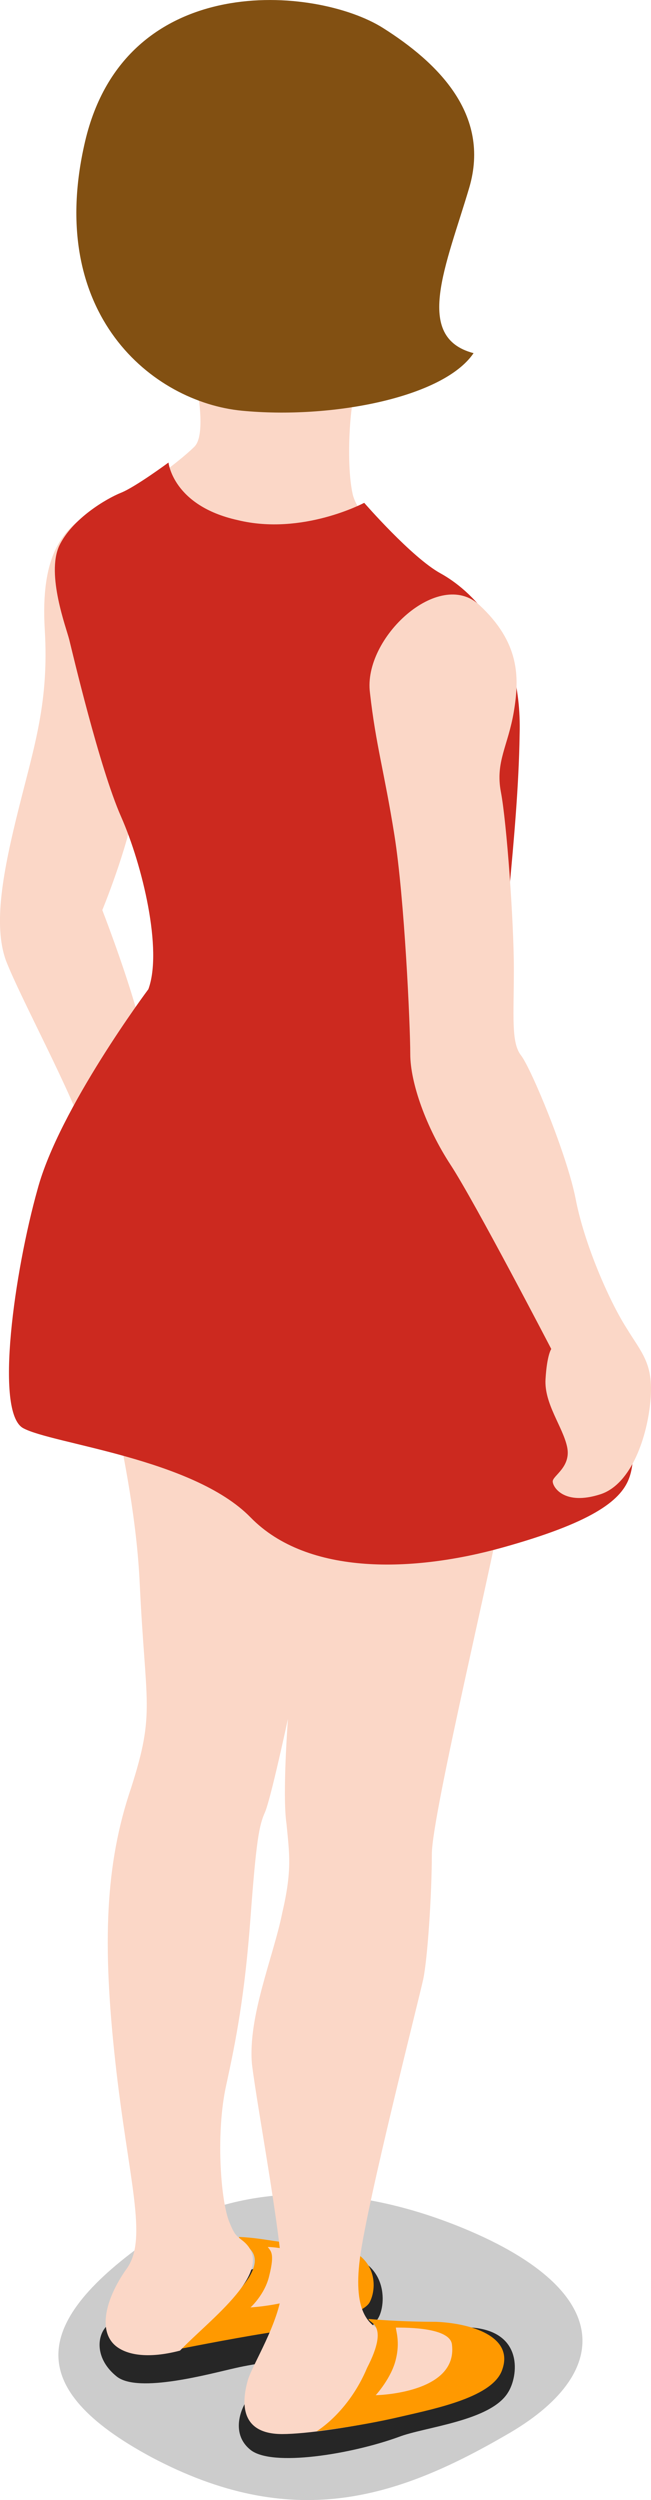 <?xml version="1.0" encoding="UTF-8" standalone="no"?>
<svg
   xmlns:dc="http://purl.org/dc/elements/1.1/"
   xmlns:cc="http://creativecommons.org/ns#"
   xmlns:rdf="http://www.w3.org/1999/02/22-rdf-syntax-ns#"
   xmlns:svg="http://www.w3.org/2000/svg"
   xmlns="http://www.w3.org/2000/svg"
   xmlns:sodipodi="http://sodipodi.sourceforge.net/DTD/sodipodi-0.dtd"
   xmlns:inkscape="http://www.inkscape.org/namespaces/inkscape"
   enable-background="new 0 0 80 240"
   viewBox="0 0 4.524 17.373"
   version="1.1"
   id="svg2807"
   sodipodi:docname="city--kid08.svg"
   width="4.524"
   height="17.373"
   inkscape:version="0.92.2 (5c3e80d, 2017-08-06)">
  <defs
     id="defs2811" />
  <sodipodi:namedview
     pagecolor="#ffffff"
     bordercolor="#666666"
     borderopacity="1"
     objecttolerance="10"
     gridtolerance="10"
     guidetolerance="10"
     inkscape:pageopacity="0"
     inkscape:pageshadow="2"
     inkscape:window-width="880"
     inkscape:window-height="480"
     id="namedview2809"
     showgrid="false"
     fit-margin-top="0"
     fit-margin-left="0"
     fit-margin-right="0"
     fit-margin-bottom="0"
     inkscape:zoom="1.2791667"
     inkscape:cx="6.561453"
     inkscape:cy="35.909908"
     inkscape:window-x="0"
     inkscape:window-y="0"
     inkscape:window-maximized="1"
     inkscape:current-layer="svg2807" />
  <g
     id="g2828"
     transform="matrix(0.1,0,0,0.1,-1.699,-6.036)">
    <path
       id="path2781"
       d="m 27.5,215.9 c -8.3,5.8 -8.9,10.4 0,15.2 9.8,5.2 17,2.9 24.6,-1.5 7.6,-4.3 7.7,-10.2 -3.4,-14.6 -9.1,-3.6 -16.5,-2.3 -21.2,0.9 z"
       inkscape:connector-curvature="0"
       style="opacity:0.2" />
    <path
       id="path2783"
       d="m 24.4,222 c -0.7,0.7 -0.8,2.3 0.7,3.5 1.5,1.2 6.5,-0.2 8.3,-0.6 2.6,-0.6 8.5,-1 9.9,-3.5 0.6,-1.1 0.6,-4.5 -3.6,-4.5 -3.6,-0.1 -15.3,5.1 -15.3,5.1 z"
       inkscape:connector-curvature="0"
       style="fill:#262626" />
    <path
       id="path2785"
       d="m 29.4,223.6 c 0,0 3.5,-0.7 6,-1.1 2.4,-0.4 6.8,-1.1 7.3,-2.2 0.6,-1.2 0.4,-3.9 -3.4,-4 -3.1,0 -3.6,-0.4 -5.7,-0.5 0,0.6 1.9,0.8 0.7,2.8 -1.3,2 -4.9,5 -4.9,5 z"
       inkscape:connector-curvature="0"
       style="fill:#ff9900" />
    <path
       id="path2787"
       d="m 34.5,226.7 c -0.7,0.7 -1.6,2.7 -0.1,3.9 1.5,1.2 7,0.3 10.3,-0.9 1.8,-0.7 6.4,-1.1 7.6,-3.1 0.7,-1.1 1.1,-4.2 -2.5,-4.5 -7.6,-0.6 -15.3,4.6 -15.3,4.6 z"
       inkscape:connector-curvature="0"
       style="fill:#262626" />
    <path
       id="path2789"
       d="m 23.4,95.9 c -2.1,1.2 -3.6,3.1 -3.3,8.2 0.3,5 -0.7,8 -1.8,12.4 -1.1,4.4 -1.8,8.1 -0.9,10.6 1,2.6 4.7,9.4 5.6,12.4 0.9,3 1.6,7.1 1.6,7.1 l 3.8,-4 c 0,0 -1.1,-9.2 -2,-12.3 -0.9,-3.1 -2.3,-6.7 -2.3,-6.7 0,0 1.7,-4.1 2.3,-7.4 0.7,-3.3 -3,-20.3 -3,-20.3 z"
       inkscape:connector-curvature="0"
       style="fill:#fbd7c7" />
    <path
       id="path2791"
       d="m 30.2,84.9 c 0,0 1.4,5.4 0.3,6.5 -1.1,1.1 -4.6,3.7 -5.9,4 -1.3,0.3 -3.7,2.7 -3.5,5 0.2,2.3 1.6,5.7 2,8.4 0.4,2.6 1.8,5 3.2,9.4 1.4,4.4 4,8.1 2,11.6 -2,3.5 -6.9,9.6 -5.9,16.4 1,6.8 3.9,15.7 4.3,24.2 0.4,8.5 1.1,8.9 -0.6,14.2 -1.8,5.3 -2,10.8 -1.1,19 0.9,8.2 2.3,12.3 0.8,14.4 -1.5,2.1 -2.1,4.5 -0.6,5.5 0.9,0.6 2.4,0.7 4.3,0.2 2.1,-2.2 6.8,-5.6 4.4,-7.6 -0.5,-0.4 -0.6,-0.4 -1,-1.4 -0.6,-1.6 -0.9,-6.2 -0.2,-9.4 0.7,-3.2 1.3,-6.3 1.7,-11.7 0.4,-5.4 0.6,-6.4 1,-7.3 0.4,-0.9 1.6,-6.5 1.6,-6.5 0,0 -0.4,5.3 -0.1,7.3 0.2,2.1 0.4,3.2 -0.3,6.2 -0.6,3 -2.4,7.2 -2.1,10.5 0.4,3.3 2.3,13.2 2.1,15.6 -0.2,2.4 -2.1,5.3 -2.4,6.4 -0.3,1.1 -0.8,3.7 2.4,3.7 3.2,0 13.7,-1.9 14.1,-4 0.4,-2.1 -5.4,-2.6 -6.7,-3 -1.3,-0.4 -2.5,-1.3 -2,-5.2 0.5,-3.9 4.1,-18 4.4,-19.4 0.3,-1.4 0.6,-5.9 0.6,-8.7 0,-2.8 4.5,-21.4 5.1,-25.3 0.6,-3.9 0.3,-14 0.1,-18.9 -0.1,-4.9 -2,-11.1 -2,-13.3 0,-2.2 3.1,-18 2.6,-21.1 -0.5,-3.1 -0.7,-7 -3.5,-8.7 -2.8,-1.8 -7.3,-5 -7.8,-7.2 C 41,92.5 41.3,87.5 42,86.6 42.7,85.7 46,86.2 46.6,84.1 47.2,82 49.4,74 45.3,67.1 41.2,60.2 28.5,61.9 26,68.9 c -2.3,7 0.8,14.6 4.2,16 z"
       inkscape:connector-curvature="0"
       style="fill:#fbd7c7" />
    <path
       id="path2793"
       d="M 49.9,84.9 C 47.8,88 40,89.5 33.8,88.9 27.6,88.3 20.1,82.2 22.9,70.2 25.7,58.2 39,59.4 43.6,62.3 c 3.8,2.4 7.5,6 6,11.1 -1.6,5.4 -3.9,10.4 0.3,11.5 z"
       inkscape:connector-curvature="0"
       style="fill:#825012" />
    <path
       id="path2795"
       d="m 39,229.3 c 0,0 2.8,-0.3 5.8,-1 2.6,-0.6 6.5,-1.4 7.1,-3.3 0.8,-2.3 -2.2,-3.2 -4.6,-3.3 -1.9,0 -3.6,-0.1 -4.7,-0.2 0,0.3 1.5,0.3 -0.1,3.4 -1.3,3.1 -3.5,4.4 -3.5,4.4 z"
       inkscape:connector-curvature="0"
       style="fill:#ff9900" />
    <path
       id="path2797"
       d="m 51.8,131.1 c 0.1,4.4 11.1,26.3 8.9,32 -0.6,1.6 -2.7,3.1 -8.8,4.8 -6.1,1.7 -13.5,2 -17.5,-2.1 -4,-4.1 -13.8,-5.1 -15.8,-6.2 -2,-1.1 -0.6,-10.9 1,-16.6 1.5,-5.6 7.7,-13.9 7.7,-13.9 1,-2.7 -0.4,-8.6 -1.9,-12 -1.5,-3.4 -3.4,-11.5 -3.6,-12.3 -0.2,-0.8 -1.6,-4.5 -0.7,-6.5 0.9,-1.9 3.3,-3.3 4.3,-3.7 1,-0.4 3.3,-2.1 3.3,-2.1 0,0 0.3,3 4.8,4 4.5,1.1 8.8,-1.2 8.8,-1.2 0,0 3.3,3.8 5.3,4.9 2,1.1 5.7,4.3 5.5,11.2 -0.1,7.1 -1.4,15.3 -1.3,19.7 z"
       inkscape:connector-curvature="0"
       style="fill:#cc291f" />
    <g
       id="g2805"
       style="fill:#fbd7c7">
      <path
         id="path2799"
         d="m 42.7,108.5 c -0.5,-3.8 4.8,-8.7 7.6,-6.1 2.8,2.6 2.8,5 2.4,7.4 -0.4,2.4 -1.3,3.5 -0.9,5.6 0.4,2.1 0.9,9 0.9,12.3 0,3.3 -0.2,5.1 0.5,6 0.7,0.9 3.2,6.9 3.8,10 0.6,3.1 2.3,7 3.5,8.9 1.1,1.8 1.9,2.5 1.7,5 -0.2,2.5 -1.3,5.9 -3.5,6.6 -2.5,0.8 -3.3,-0.5 -3.3,-0.9 0,-0.4 1.3,-1 1,-2.4 -0.3,-1.4 -1.6,-3 -1.5,-4.7 0.1,-1.7 0.4,-2.1 0.4,-2.1 0,0 -5.3,-10.2 -7,-12.8 -1.7,-2.6 -2.8,-5.7 -2.8,-7.7 0,-2 -0.4,-10.8 -1.1,-15.2 -0.7,-4.4 -1.3,-6.3 -1.7,-9.9 z"
         inkscape:connector-curvature="0" />
      <path
         id="path2801"
         d="m 44.5,222.1 c 0,0.2 0.3,1 0,2.2 -0.3,1.3 -1.4,2.5 -1.4,2.5 0,0 5.7,-0.1 5.3,-3.5 -0.1,-1.2 -3.1,-1.2 -3.9,-1.2 z"
         inkscape:connector-curvature="0" />
      <path
         id="path2803"
         d="m 35.6,216.5 c 0.2,0.3 0.5,0.4 0.1,2 -0.3,1.3 -1.3,2.2 -1.3,2.2 0,0 5.1,-0.3 5.1,-2.3 -0.1,-1.5 -3.2,-1.9 -3.9,-1.9 z"
         inkscape:connector-curvature="0" />
    </g>
  </g>
</svg>
